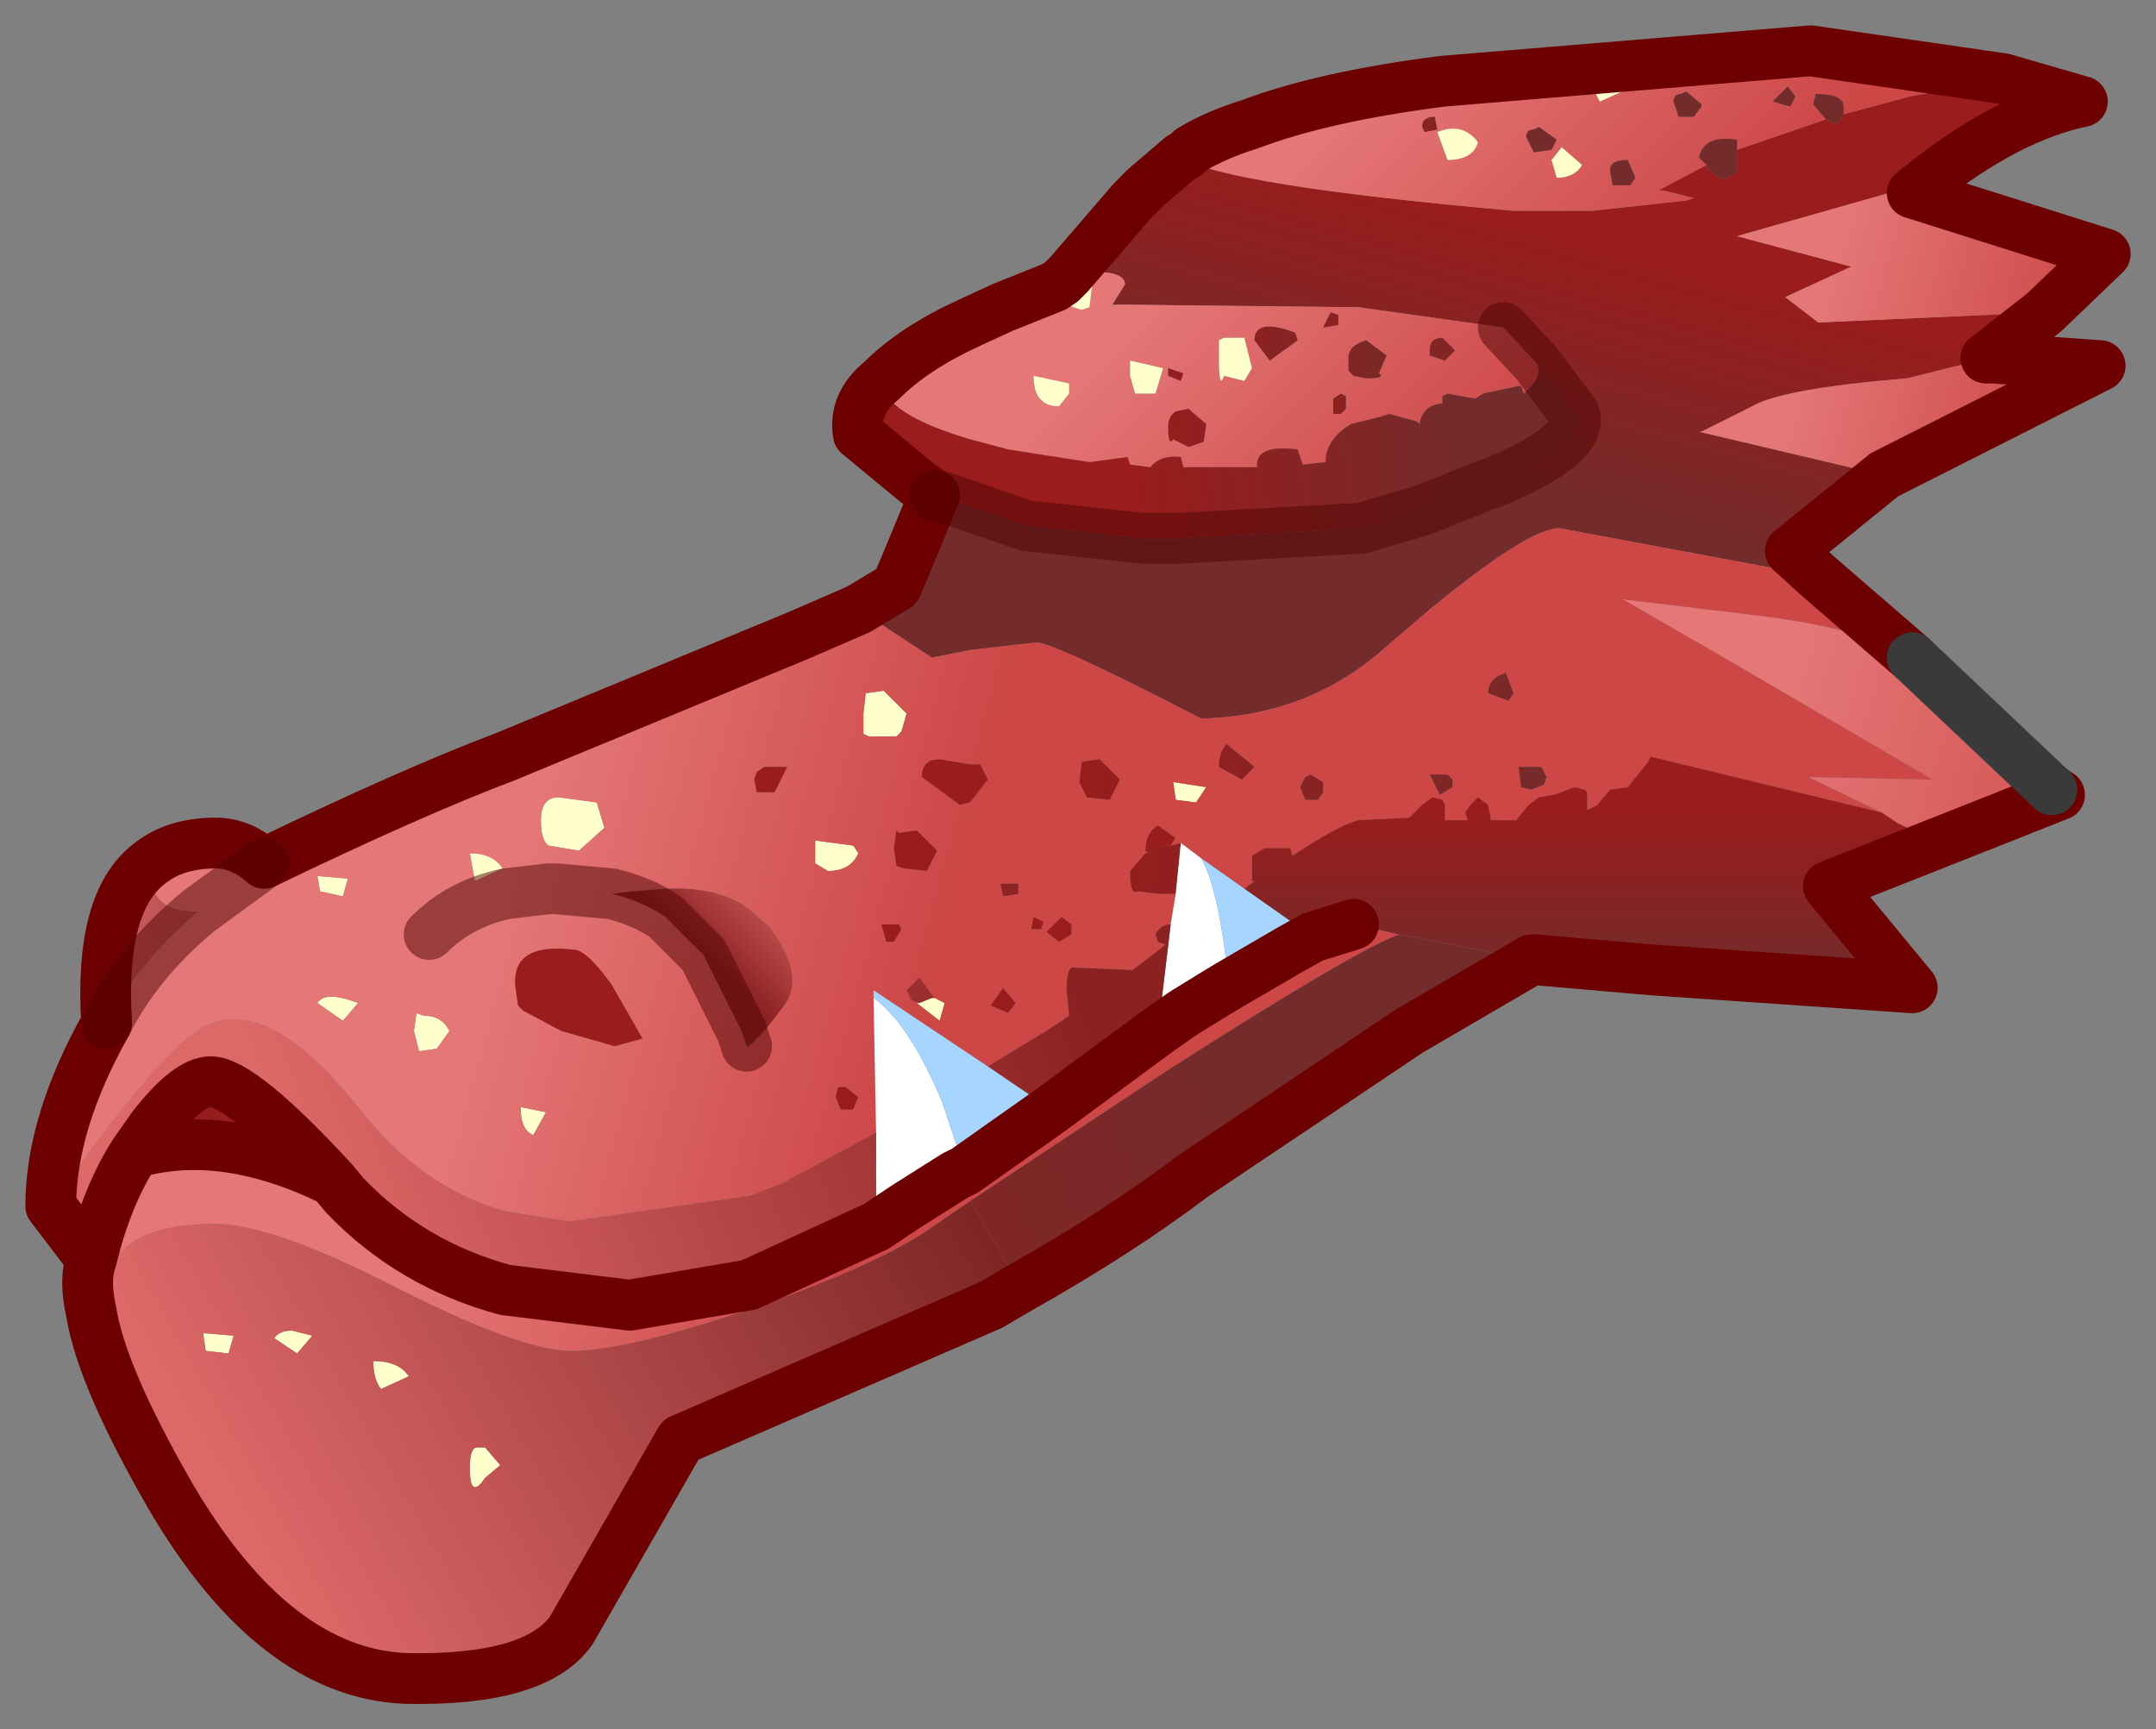 <?xml version="1.0" encoding="UTF-8" standalone="no"?>
<svg xmlns:xlink="http://www.w3.org/1999/xlink" height="34.05px" width="42.45px" xmlns="http://www.w3.org/2000/svg">
  <rect width="100%" height="100%" fill="#808080" stroke="none"/>
  <g transform="matrix(1.0, 0.0, 0.0, 1.0, 1, 1)">
    <path d="M38.45 0.55 L40.0 1.0 Q38.55 1.3 36.9 2.6 L33.55 3.55 33.2 3.65 35.45 4.25 34.15 4.85 34.8 5.35 39.25 5.15 38.1 6.05 38.15 6.05 36.55 6.45 Q34.1 6.65 33.5 7.0 L32.5 7.5 32.45 7.5 36.05 8.35 36.1 8.35 34.25 9.85 34.8 10.35 29.7 9.4 Q29.1 9.4 27.15 11.0 L26.1 11.9 Q24.65 13.1 22.65 13.15 19.75 11.65 19.4 11.65 L18.1 11.8 17.85 11.85 17.35 11.95 15.9 11.0 16.65 10.55 16.8 10.2 17.4 8.75 17.6 8.8 19.2 9.35 21.5 9.6 22.2 9.6 25.8 9.4 27.0 9.05 28.25 8.55 28.4 8.5 Q30.2 7.75 30.0 7.15 L29.25 6.15 28.6 5.45 25.75 5.05 21.25 5.0 20.9 5.0 21.15 4.6 Q21.15 4.35 20.5 4.35 L20.4 4.2 20.25 4.25 20.1 4.4 20.05 4.4 21.3 2.95 21.4 2.85 21.55 2.7 22.25 2.1 Q23.15 2.65 28.8 3.15 L30.35 3.15 32.2 2.95 32.35 2.9 31.75 2.75 31.65 2.75 32.6 2.25 32.65 2.35 32.9 2.55 33.2 2.4 33.2 1.95 34.95 1.35 35.15 1.45 35.25 1.35 35.3 1.25 36.6 0.9 38.45 0.55" fill="url(#gradient0)" fill-rule="evenodd" stroke="none"/>
    <path d="M36.9 2.6 L36.65 2.8 40.45 4.0 39.25 5.15 34.8 5.35 34.15 4.85 35.45 4.25 33.2 3.65 33.55 3.55 36.9 2.6 M38.15 6.05 L38.25 6.05 40.35 6.2 36.1 8.35 36.05 8.35 32.45 7.5 32.5 7.5 33.5 7.0 Q34.1 6.65 36.55 6.45 L38.15 6.05" fill="url(#gradient1)" fill-rule="evenodd" stroke="none"/>
    <path d="M16.35 6.5 Q17.0 5.85 18.1 5.35 L18.75 5.05 19.75 4.65 19.9 4.55 20.05 4.4 20.1 4.4 19.85 4.65 Q19.85 5.0 20.3 5.1 L20.45 5.05 20.5 4.65 20.5 4.35 Q21.15 4.35 21.15 4.6 L20.9 5.0 21.25 5.0 25.75 5.05 28.6 5.45 29.25 6.15 Q29.4 6.4 29.0 6.75 L28.95 6.6 28.9 6.6 28.2 6.75 28.05 6.85 27.5 6.75 27.4 6.8 27.4 6.95 27.35 6.95 Q27.0 7.0 26.95 7.35 L26.9 7.3 26.35 7.15 26.2 7.2 25.6 7.35 Q25.1 7.65 25.1 8.1 L24.65 8.15 24.55 7.85 Q23.75 7.75 23.75 8.15 L23.75 8.2 22.45 8.2 22.3 8.2 22.25 8.0 Q21.85 7.95 21.65 8.2 L21.25 8.15 21.2 8.0 20.45 8.1 18.85 7.85 18.1 7.65 Q16.4 7.15 16.35 6.5 M22.25 2.1 L22.35 2.05 22.45 1.95 Q22.95 1.65 23.6 1.45 25.05 0.9 27.4 0.6 L34.65 0.0 38.45 0.55 36.6 0.9 35.3 1.25 35.3 1.1 Q35.3 0.85 34.75 0.85 L34.7 1.05 34.95 1.35 33.2 1.95 33.2 1.75 Q32.55 1.65 32.45 2.1 L32.6 2.25 31.65 2.75 31.75 2.75 32.35 2.9 32.2 2.95 30.35 3.15 28.8 3.15 Q23.15 2.65 22.25 2.1 M34.25 1.1 L34.35 0.9 34.2 0.7 33.9 1.0 34.25 1.1 M32.35 1.3 L32.5 1.1 32.5 1.05 32.2 0.8 32.1 0.85 Q31.95 0.85 31.95 1.0 L32.05 1.3 32.35 1.3 M30.5 1.0 L31.05 0.75 31.05 0.25 Q30.1 0.3 30.5 1.0 M30.75 2.65 L31.1 2.65 31.2 2.5 31.05 2.15 Q30.7 2.15 30.7 2.35 L30.75 2.65 M29.55 2.15 L29.65 2.5 Q30.0 2.5 30.15 2.25 L29.75 1.9 29.55 2.15 M29.2 2.0 L29.55 1.95 29.65 1.75 29.3 1.5 29.2 1.55 Q29.05 1.55 29.05 1.7 L29.2 2.0 M27.0 1.5 L27.05 1.6 27.3 1.55 27.25 1.3 Q27.0 1.3 27.0 1.5 M27.3 1.6 L27.5 2.15 Q28.0 2.15 28.1 1.8 27.8 1.4 27.3 1.6 M27.4 5.65 Q27.15 5.65 27.15 5.9 L27.15 6.0 27.45 6.1 27.65 5.9 27.4 5.65 M26.3 6.0 L25.9 5.7 Q25.55 5.8 25.55 6.05 L25.55 6.3 25.65 6.4 25.9 6.45 Q26.3 6.45 26.15 6.35 L26.3 6.0 M25.35 5.4 L25.35 5.2 25.2 5.15 25.05 5.45 25.35 5.4 M23.5 5.65 L23.1 5.65 23.0 5.7 23.0 6.05 Q23.0 6.7 23.1 6.4 L23.5 6.5 23.65 6.25 23.5 5.65 M23.7 5.7 L24.0 6.1 24.55 5.7 24.5 5.55 Q23.7 5.25 23.7 5.7 M25.25 6.85 L25.25 7.15 25.4 7.15 25.5 7.05 25.5 6.8 25.4 6.75 25.25 6.85 M22.25 6.5 L22.3 6.35 22.0 6.25 22.0 6.4 22.25 6.5 M21.75 6.75 L21.9 6.25 21.25 6.1 21.25 6.4 21.35 6.75 21.75 6.75 M22.0 7.4 Q22.0 7.8 22.1 7.65 L22.4 7.8 22.7 7.7 22.75 7.35 22.4 7.05 22.15 7.1 Q22.0 7.2 22.0 7.4 M20.05 6.75 L20.05 6.55 19.35 6.4 Q19.35 7.0 19.85 7.0 L20.05 6.75" fill="url(#gradient2)" fill-rule="evenodd" stroke="none"/>
    <path d="M17.4 8.75 L17.05 8.5 15.9 7.55 Q15.8 6.95 16.35 6.5 16.4 7.15 18.1 7.65 L18.85 7.85 20.45 8.1 21.2 8.0 21.25 8.15 21.65 8.2 Q21.85 7.95 22.25 8.0 L22.3 8.2 22.45 8.2 23.75 8.2 23.75 8.15 Q23.75 7.75 24.55 7.85 L24.65 8.15 25.1 8.1 Q25.1 7.65 25.6 7.35 L26.2 7.2 26.35 7.15 26.9 7.3 26.95 7.35 Q27.0 7.0 27.35 6.95 L27.4 6.95 27.4 6.8 27.5 6.75 28.05 6.85 28.2 6.75 28.9 6.6 28.95 6.6 29.0 6.75 Q29.4 6.4 29.25 6.15 L30.0 7.15 Q30.2 7.75 28.4 8.5 L28.25 8.55 27.0 9.05 25.8 9.4 22.2 9.6 21.5 9.6 19.2 9.35 17.6 8.8 17.4 8.75 M35.3 1.25 L35.25 1.35 35.15 1.45 34.95 1.35 34.7 1.05 34.75 0.85 Q35.3 0.85 35.3 1.1 L35.3 1.25 M33.2 1.95 L33.2 2.4 32.9 2.55 32.65 2.35 32.6 2.25 32.45 2.1 Q32.55 1.65 33.2 1.75 L33.2 1.95 M34.25 1.1 L33.9 1.0 34.2 0.7 34.35 0.9 34.25 1.1 M32.35 1.3 L32.05 1.3 31.95 1.0 Q31.95 0.85 32.1 0.85 L32.2 0.8 32.5 1.05 32.5 1.1 32.35 1.3 M30.75 2.65 L30.7 2.35 Q30.7 2.15 31.05 2.15 L31.2 2.5 31.1 2.65 30.75 2.65 M29.2 2.0 L29.05 1.7 Q29.05 1.55 29.2 1.55 L29.3 1.5 29.65 1.75 29.55 1.95 29.2 2.0 M26.3 6.0 L26.15 6.35 Q26.3 6.45 25.9 6.45 L25.65 6.4 25.55 6.3 25.55 6.05 Q25.55 5.8 25.9 5.7 L26.3 6.0 M23.7 5.7 Q23.7 5.25 24.5 5.55 L24.55 5.7 24.0 6.1 23.7 5.7 M22.25 6.5 L22.0 6.4 22.0 6.25 22.3 6.35 22.25 6.5 M22.0 7.4 Q22.0 7.2 22.15 7.1 L22.4 7.05 22.75 7.35 22.7 7.7 22.4 7.8 22.1 7.65 Q22.0 7.8 22.0 7.4 M21.6 15.8 L21.55 15.75 Q21.55 15.4 21.8 15.25 L22.15 15.5 22.05 15.65 Q21.8 15.65 21.6 15.8 M16.35 17.2 L16.7 17.2 16.75 17.3 16.6 17.55 16.45 17.55 16.35 17.2 M19.85 17.55 L19.6 17.35 19.9 17.05 20.1 17.2 20.1 17.4 19.85 17.55 M19.35 17.05 L19.55 17.15 19.5 17.3 19.3 17.3 19.35 17.05 M18.5 18.8 L18.75 18.45 19.0 18.75 18.85 18.95 18.5 18.8 M15.9 20.6 L15.8 20.85 15.55 20.85 15.45 20.6 15.5 20.4 15.65 20.4 15.9 20.6" fill="url(#gradient3)" fill-rule="evenodd" stroke="none"/>
    <path d="M30.5 1.0 Q30.1 0.3 31.05 0.25 L31.05 0.75 30.5 1.0 M29.55 2.15 L29.75 1.9 30.15 2.25 Q30.0 2.5 29.65 2.5 L29.55 2.15 M27.3 1.6 Q27.8 1.4 28.1 1.8 28.0 2.15 27.5 2.15 L27.3 1.6 M20.1 4.4 L20.25 4.25 20.4 4.2 20.5 4.35 20.5 4.65 20.45 5.05 20.3 5.1 Q19.85 5.0 19.85 4.65 L20.1 4.4 M23.5 5.65 L23.65 6.25 23.5 6.5 23.1 6.4 Q23.0 6.7 23.0 6.05 L23.0 5.7 23.1 5.65 23.5 5.65 M21.75 6.75 L21.35 6.75 21.25 6.4 21.25 6.1 21.9 6.25 21.75 6.75 M22.1 14.4 L22.75 14.5 22.55 14.8 22.15 14.75 22.1 14.4 M20.05 6.75 L19.85 7.0 Q19.35 7.0 19.35 6.4 L20.05 6.55 20.05 6.75 M10.0 14.7 L10.75 14.8 10.9 15.3 10.4 15.75 9.8 15.65 Q9.65 15.55 9.65 15.15 9.65 14.7 10.0 14.7 M5.25 16.25 L5.85 16.3 5.75 16.65 5.3 16.55 5.25 16.25 M8.25 15.8 Q8.7 15.8 8.9 16.1 L8.35 16.35 8.25 15.8 M7.6 19.65 L7.25 19.7 7.15 19.3 7.2 18.95 7.35 19.0 Q7.7 19.0 7.85 19.3 L7.6 19.65 M9.25 20.8 L9.75 20.9 9.5 21.35 Q9.25 21.25 9.25 20.8 M6.05 18.75 L5.75 19.1 5.25 18.75 Q5.4 18.5 6.05 18.75 M16.75 13.4 L16.65 13.5 16.1 13.5 16.0 13.45 16.0 13.05 16.05 12.6 16.05 12.65 16.4 12.6 16.85 13.05 16.75 13.4 M15.9 15.8 Q15.75 16.15 15.3 16.15 L15.05 16.0 15.05 15.55 15.8 15.65 15.9 15.8 M17.1 18.75 L17.35 18.65 17.4 18.65 17.6 18.75 17.5 19.1 17.05 18.75 17.1 18.75 M8.4 27.5 L8.55 27.5 8.85 27.85 8.55 28.1 Q8.25 28.55 8.25 27.9 8.25 27.5 8.4 27.5 M6.5 26.35 Q6.35 26.15 6.35 25.8 6.85 25.8 7.05 26.1 L6.5 26.35 M3.05 25.6 L3.0 25.25 3.6 25.3 3.5 25.65 3.05 25.6 M4.75 25.2 L5.15 25.3 4.85 25.65 4.4 25.35 Q4.5 25.2 4.75 25.2" fill="#ffffcc" fill-rule="evenodd" stroke="none"/>
    <path d="M36.65 11.95 L39.4 14.55 39.55 14.65 37.15 15.6 36.35 15.2 36.05 15.0 34.6 14.3 37.05 14.35 33.2 12.1 30.95 10.8 33.45 11.1 Q35.65 11.35 36.65 11.95" fill="url(#gradient4)" fill-rule="evenodd" stroke="none"/>
    <path d="M34.8 10.35 L36.65 11.95 Q35.65 11.35 33.45 11.1 L30.95 10.8 33.2 12.1 37.05 14.35 34.6 14.3 36.05 15.0 31.5 13.9 31.45 14.0 31.05 14.5 30.7 14.55 30.45 14.85 30.25 14.95 30.25 14.85 30.25 14.75 30.25 14.6 30.2 14.55 30.0 14.5 29.6 14.65 29.3 14.7 29.1 14.85 28.85 15.15 28.75 15.15 28.35 15.15 28.35 15.1 28.3 14.85 28.1 14.7 27.95 14.85 27.85 15.0 27.9 15.15 27.45 15.15 27.45 14.9 27.45 14.85 27.4 14.75 27.2 14.7 27.0 14.85 26.75 15.1 25.75 15.15 Q25.35 15.25 24.45 15.85 L24.4 15.7 23.9 15.7 23.65 15.85 23.65 16.35 23.7 16.35 23.5 16.5 22.65 15.9 22.25 15.6 22.05 15.65 22.15 15.5 21.8 15.25 Q21.55 15.4 21.55 15.75 L21.6 15.8 21.55 15.8 21.25 16.15 Q21.25 16.65 21.4 16.55 L21.8 16.6 21.85 16.6 22.15 16.6 22.05 17.2 Q21.85 17.2 21.75 17.4 L21.8 17.55 21.95 17.6 21.3 18.1 20.1 18.05 Q20.0 18.1 20.0 18.5 L20.05 19.0 19.6 19.3 19.35 19.45 Q18.85 19.75 18.45 20.0 L16.2 18.5 16.2 18.65 16.25 21.3 14.4 22.3 13.75 22.55 10.2 23.05 8.95 22.85 Q7.3 22.4 6.05 20.8 4.3 18.6 3.05 19.2 2.2 19.6 0.0 22.75 0.0 21.1 1.1 19.15 1.7 17.95 2.9 16.95 L2.85 16.95 Q1.95 16.95 1.95 16.15 L1.95 16.0 Q2.45 15.6 3.25 15.6 3.75 15.6 4.2 16.0 7.1 14.6 8.95 13.9 L14.75 11.5 15.9 11.0 17.35 11.95 17.85 11.85 18.1 11.8 19.4 11.65 Q19.75 11.65 22.65 13.15 24.65 13.1 26.1 11.9 L27.15 11.0 Q29.1 9.4 29.7 9.4 L34.8 10.35 M0.8 24.85 Q0.65 24.2 0.8 23.8 1.1 22.55 1.65 21.7 3.4 21.2 5.55 22.25 L5.8 22.55 Q7.1 23.9 8.95 24.4 L11.4 24.7 13.75 24.3 16.25 23.15 16.85 22.75 17.8 22.15 18.0 22.05 19.7 20.85 21.8 19.3 22.3 18.95 22.95 18.55 23.2 18.4 24.4 17.7 24.85 17.45 25.65 17.2 26.55 17.4 Q25.7 17.7 21.95 20.1 L18.1 22.65 17.3 23.2 Q16.2 23.95 13.7 24.8 11.3 25.6 10.25 25.6 9.25 25.6 6.8 24.35 4.35 23.1 3.25 23.1 2.0 23.1 1.5 23.55 1.0 23.9 0.8 24.85 M28.9 14.1 L28.95 14.5 29.15 14.55 29.4 14.45 29.45 14.3 29.35 14.1 28.9 14.1 M28.3 12.65 L28.7 12.8 28.8 12.65 28.65 12.25 Q28.3 12.35 28.3 12.65 M20.25 14.4 L20.4 14.7 20.85 14.75 21.05 14.35 20.65 13.95 20.3 14.0 20.25 14.4 M24.8 14.25 L24.7 14.3 24.6 14.5 24.7 14.75 24.95 14.75 25.05 14.6 25.05 14.4 24.8 14.25 M23.45 14.35 L23.7 14.1 23.15 13.65 Q23.0 13.8 23.0 14.1 L23.45 14.35 M27.6 14.35 L27.5 14.25 27.15 14.25 27.35 14.65 27.6 14.5 27.6 14.35 M22.1 14.4 L22.15 14.75 22.55 14.8 22.75 14.5 22.1 14.4 M8.25 15.8 L8.35 16.35 8.9 16.1 Q8.7 15.8 8.25 15.8 M5.25 16.25 L5.3 16.55 5.75 16.65 5.85 16.3 5.25 16.25 M10.0 14.7 Q9.65 14.7 9.65 15.15 9.65 15.55 9.8 15.65 L10.4 15.75 10.9 15.3 10.75 14.8 10.0 14.7 M7.45 17.4 Q8.05 16.8 8.95 16.6 L9.8 16.5 9.85 16.5 9.95 16.5 11.05 16.6 9.95 16.5 9.85 16.5 9.8 16.5 8.95 16.6 Q8.05 16.8 7.45 17.4 M4.2 16.0 L2.9 16.95 4.2 16.0 M9.25 20.8 Q9.25 21.25 9.5 21.35 L9.75 20.9 9.25 20.8 M7.6 19.65 L7.85 19.3 Q7.7 19.0 7.35 19.0 L7.2 18.95 7.15 19.3 7.25 19.7 7.6 19.65 M9.2 18.8 L9.3 18.9 10.05 19.3 11.1 19.6 11.65 19.45 11.05 18.4 Q10.55 17.7 10.3 17.7 9.05 17.55 9.15 18.45 L9.2 18.8 M6.05 18.75 Q5.4 18.5 5.25 18.75 L5.75 19.1 6.05 18.75 M18.45 14.35 L18.3 14.05 18.1 14.05 17.5 13.95 Q17.15 13.95 17.15 14.3 L17.9 14.85 18.1 14.8 18.45 14.35 M16.75 13.4 L16.85 13.05 16.4 12.6 16.05 12.65 16.05 12.6 16.0 13.05 16.0 13.45 16.1 13.5 16.65 13.5 16.75 13.4 M17.05 15.35 L16.7 15.4 16.65 15.35 16.6 15.7 16.65 16.05 16.8 16.1 17.25 16.15 17.45 15.75 17.05 15.35 M15.9 15.8 L15.8 15.65 15.05 15.55 15.05 16.0 15.3 16.15 Q15.75 16.15 15.9 15.8 M16.35 17.2 L16.45 17.55 16.6 17.55 16.75 17.3 16.7 17.2 16.35 17.2 M17.4 18.65 L17.1 18.25 16.85 18.5 16.95 18.7 17.1 18.75 17.05 18.75 17.5 19.1 17.6 18.75 17.4 18.65 M19.05 16.6 L19.05 16.4 18.7 16.4 18.75 16.65 19.05 16.6 M19.35 17.05 L19.3 17.3 19.5 17.3 19.55 17.15 19.35 17.05 M19.85 17.55 L20.1 17.4 20.1 17.2 19.9 17.05 19.6 17.35 19.85 17.55 M14.25 14.6 L14.5 14.1 14.05 14.1 13.9 14.2 13.85 14.35 13.9 14.6 14.25 14.6 M11.05 16.6 Q11.65 16.75 12.1 17.05 L12.85 17.8 13.6 19.3 13.7 19.6 13.75 19.6 14.05 19.3 14.4 18.85 Q14.9 18.25 14.15 17.25 L13.75 16.9 Q13.15 16.45 12.1 16.5 L11.45 16.55 11.05 16.6 M15.9 20.6 L15.65 20.4 15.5 20.4 15.45 20.6 15.55 20.85 15.8 20.85 15.9 20.6 M18.5 18.8 L18.85 18.95 19.0 18.75 18.75 18.45 18.5 18.8" fill="url(#gradient5)" fill-rule="evenodd" stroke="none"/>
    <path d="M27.0 1.5 Q27.0 1.3 27.25 1.3 L27.3 1.55 27.05 1.6 27.0 1.5 M27.4 5.65 L27.65 5.9 27.45 6.1 27.15 6.0 27.15 5.9 Q27.15 5.65 27.4 5.65 M25.35 5.4 L25.05 5.45 25.2 5.15 25.35 5.2 25.35 5.4 M25.25 6.85 L25.4 6.75 25.5 6.8 25.5 7.05 25.4 7.15 25.25 7.15 25.25 6.85 M28.3 12.65 Q28.3 12.35 28.65 12.25 L28.8 12.65 28.7 12.8 28.3 12.65 M28.9 14.1 L29.35 14.1 29.45 14.3 29.4 14.45 29.15 14.55 28.95 14.5 28.9 14.1 M27.6 14.35 L27.6 14.5 27.35 14.65 27.15 14.25 27.5 14.25 27.6 14.35 M23.45 14.35 L23.0 14.1 Q23.0 13.8 23.15 13.65 L23.7 14.1 23.45 14.35 M24.8 14.25 L25.05 14.4 25.05 14.6 24.95 14.75 24.7 14.75 24.6 14.5 24.7 14.3 24.8 14.25 M20.25 14.4 L20.3 14.0 20.65 13.95 21.05 14.35 20.85 14.75 20.4 14.7 20.25 14.4 M22.25 15.6 L22.15 16.6 21.85 16.6 21.8 16.6 21.4 16.55 Q21.25 16.65 21.25 16.15 L21.55 15.8 21.6 15.8 Q21.8 15.65 22.05 15.65 L22.25 15.6 M9.2 18.8 L9.15 18.45 Q9.05 17.55 10.3 17.7 10.55 17.7 11.05 18.4 L11.65 19.45 11.1 19.6 10.05 19.3 9.3 18.9 9.2 18.8 M18.45 14.35 L18.1 14.8 17.9 14.85 17.15 14.3 Q17.15 13.95 17.5 13.95 L18.1 14.05 18.3 14.05 18.45 14.35 M17.05 15.35 L17.45 15.75 17.25 16.15 16.8 16.1 16.65 16.05 16.6 15.7 16.65 15.35 16.7 15.4 17.05 15.35 M14.25 14.6 L13.9 14.6 13.85 14.35 13.9 14.2 14.05 14.1 14.5 14.1 14.25 14.6" fill="url(#gradient6)" fill-rule="evenodd" stroke="none"/>
    <path d="M37.15 15.6 L35.0 16.45 36.65 18.45 31.55 18.1 29.25 17.9 29.15 17.9 26.55 17.4 25.65 17.2 24.85 17.45 23.5 16.5 23.7 16.35 23.65 16.35 23.65 15.85 23.9 15.7 24.4 15.7 24.45 15.85 Q25.35 15.25 25.75 15.15 L26.75 15.1 27.0 14.85 27.2 14.7 27.4 14.75 27.45 14.85 27.45 14.9 27.45 15.15 27.9 15.15 27.85 15.0 27.95 14.85 28.1 14.7 28.3 14.85 28.35 15.1 28.35 15.15 28.75 15.15 28.85 15.15 29.1 14.85 29.3 14.7 29.6 14.65 30.0 14.5 30.2 14.55 30.25 14.6 30.25 14.75 30.25 14.85 30.25 14.95 30.45 14.85 30.7 14.55 31.05 14.5 31.45 14.0 31.5 13.9 36.05 15.0 36.35 15.2 37.15 15.6" fill="url(#gradient7)" fill-rule="evenodd" stroke="none"/>
    <path d="M29.15 17.9 L26.75 19.3 22.5 22.15 Q21.05 23.25 19.1 24.35 L18.1 22.65 21.95 20.1 Q25.7 17.7 26.55 17.4 L29.15 17.9 M1.65 21.7 L2.0 21.2 Q2.7 20.3 3.15 20.3 3.75 20.3 5.55 22.25 3.4 21.2 1.65 21.7" fill="url(#gradient8)" fill-rule="evenodd" stroke="none"/>
    <path d="M22.25 15.6 L22.65 15.9 Q23.0 16.5 23.2 18.4 L22.95 18.55 22.3 18.95 21.8 19.3 22.05 17.2 22.15 16.6 22.25 15.6 M16.25 23.15 L16.25 21.3 16.2 18.65 Q16.9 19.15 17.55 20.7 L18.0 22.05 17.8 22.15 16.85 22.75 16.25 23.15" fill="#ffffff" fill-rule="evenodd" stroke="none"/>
    <path d="M0.8 23.8 L0.0 22.75 Q2.2 19.6 3.05 19.2 4.3 18.6 6.05 20.8 7.3 22.4 8.95 22.85 L10.2 23.05 13.75 22.55 14.4 22.3 16.25 21.3 16.25 23.15 13.75 24.3 11.4 24.7 8.95 24.4 Q7.1 23.9 5.8 22.55 L5.55 22.25 Q3.75 20.3 3.15 20.3 2.7 20.3 2.0 21.2 L1.65 21.7 Q1.1 22.55 0.8 23.8 M22.05 17.2 L21.8 19.3 19.7 20.85 18.45 20.0 Q18.85 19.75 19.35 19.45 L19.6 19.3 20.05 19.0 20.0 18.5 Q20.0 18.1 20.1 18.05 L21.3 18.1 21.95 17.6 21.8 17.55 21.75 17.4 Q21.85 17.2 22.05 17.2 M17.1 18.75 L16.95 18.7 16.85 18.5 17.1 18.25 17.4 18.65 17.35 18.65 17.1 18.75 M19.05 16.6 L18.75 16.65 18.7 16.4 19.05 16.4 19.05 16.6" fill="url(#gradient9)" fill-rule="evenodd" stroke="none"/>
    <path d="M23.5 16.5 L24.85 17.45 24.4 17.7 23.2 18.4 Q23.0 16.5 22.65 15.9 L23.5 16.5 M18.45 20.0 L19.7 20.85 18.0 22.05 17.55 20.7 Q16.9 19.15 16.2 18.65 L16.2 18.5 18.45 20.0" fill="#a6d5ff" fill-rule="evenodd" stroke="none"/>
    <path d="M19.1 24.35 L18.5 24.7 12.4 27.35 10.25 31.1 Q9.55 32.1 7.0 32.05 4.4 31.95 2.35 28.45 1.0 26.1 0.8 24.85 1.0 23.9 1.5 23.55 2.0 23.1 3.25 23.1 4.35 23.1 6.8 24.35 9.25 25.6 10.25 25.6 11.3 25.6 13.7 24.8 16.2 23.95 17.3 23.2 L18.1 22.65 19.1 24.35 M1.1 19.15 Q0.95 16.75 1.95 16.0 L1.95 16.15 Q1.95 16.95 2.85 16.95 L2.9 16.95 Q1.7 17.95 1.1 19.15 M4.75 25.2 Q4.5 25.2 4.4 25.35 L4.85 25.65 5.15 25.3 4.75 25.2 M3.05 25.6 L3.5 25.65 3.6 25.3 3.0 25.25 3.05 25.6 M6.5 26.35 L7.05 26.1 Q6.85 25.8 6.35 25.8 6.35 26.15 6.5 26.35 M8.4 27.5 Q8.25 27.5 8.25 27.9 8.25 28.55 8.55 28.1 L8.85 27.85 8.55 27.5 8.4 27.5" fill="url(#gradient10)" fill-rule="evenodd" stroke="none"/>
    <path d="M13.7 19.6 L13.6 19.3 12.85 17.8 12.1 17.05 Q11.65 16.75 11.05 16.6 L11.45 16.55 12.1 16.5 Q13.15 16.45 13.75 16.9 L14.15 17.25 Q14.9 18.25 14.4 18.85 L14.05 19.3 13.75 19.6 13.7 19.6" fill="url(#gradient11)" fill-rule="evenodd" stroke="none"/>
    <path d="M38.45 0.55 L40.0 1.0 Q38.55 1.3 36.9 2.6 L36.65 2.8 40.45 4.0 39.25 5.15 38.1 6.05 38.15 6.05 38.25 6.05 40.35 6.2 36.1 8.35 34.25 9.85 34.8 10.35 36.65 11.95 M39.4 14.55 L39.55 14.65 37.15 15.6 35.0 16.45 36.65 18.45 31.55 18.1 29.25 17.9 29.15 17.9 26.75 19.3 22.5 22.15 Q21.05 23.25 19.1 24.35 L18.5 24.7 12.4 27.35 10.25 31.1 Q9.55 32.1 7.0 32.05 4.4 31.95 2.35 28.45 1.0 26.1 0.8 24.85 0.65 24.2 0.8 23.8 L0.0 22.75 Q0.0 21.1 1.1 19.15 0.95 16.75 1.95 16.0 2.45 15.6 3.25 15.6 3.75 15.6 4.2 16.0 7.1 14.6 8.95 13.9 L14.75 11.5 15.9 11.0 16.65 10.55 16.8 10.2 17.4 8.75 17.05 8.5 15.9 7.55 Q15.8 6.95 16.35 6.5 17.0 5.85 18.1 5.35 L18.75 5.05 19.75 4.65 19.9 4.55 20.05 4.4 21.3 2.95 21.4 2.85 21.55 2.7 22.25 2.1 22.35 2.05 22.45 1.95 Q22.95 1.65 23.6 1.45 25.05 0.9 27.4 0.6 L34.65 0.0 38.45 0.55 M24.85 17.45 L25.65 17.2 M21.8 19.3 L22.3 18.95 22.95 18.55 23.2 18.4 24.4 17.7 24.85 17.45 M19.7 20.85 L21.8 19.3 M0.8 23.8 Q1.1 22.55 1.65 21.7 L2.0 21.2 Q2.7 20.3 3.15 20.3 3.75 20.3 5.55 22.25 L5.8 22.55 Q7.1 23.9 8.95 24.4 L11.4 24.7 13.75 24.3 16.25 23.15 16.85 22.75 17.8 22.15 18.0 22.05 19.7 20.85 M5.55 22.25 Q3.4 21.2 1.65 21.7" fill="none" stroke="#6d0000" stroke-linecap="round" stroke-linejoin="round" stroke-width="1"/>
    <path d="M28.6 5.45 L29.25 6.15 30.0 7.15 Q30.2 7.75 28.4 8.5 L28.25 8.55 27.0 9.05 25.8 9.4 22.2 9.6 21.5 9.6 19.2 9.35 17.6 8.8 17.4 8.75 M11.05 16.6 L9.95 16.5 9.85 16.5 9.8 16.5 8.95 16.6 Q8.05 16.8 7.45 17.4 M2.9 16.95 L4.2 16.0 M1.1 19.15 Q1.7 17.95 2.9 16.95 M13.7 19.6 L13.6 19.3 12.85 17.8 12.1 17.05 Q11.65 16.75 11.05 16.6" fill="none" stroke="#4f0202" stroke-linecap="round" stroke-linejoin="round" stroke-opacity="0.498" stroke-width="1"/>
    <path d="M36.65 11.95 L39.4 14.55" fill="none" stroke="#3a3a3a" stroke-linecap="round" stroke-linejoin="round" stroke-width="1"/>
  </g>
  <defs>
    <linearGradient gradientTransform="matrix(9.0E-4, -0.003, 0.011, 0.003, 29.25, 6.15)" gradientUnits="userSpaceOnUse" id="gradient0" spreadMethod="pad" x1="-819.2" x2="819.2">
      <stop offset="0.0" stop-color="#742b2b"></stop>
      <stop offset="1.0" stop-color="#9a1c1c"></stop>
    </linearGradient>
    <linearGradient gradientTransform="matrix(0.003, 8.0E-4, -2.0E-4, 7.0E-4, 37.95, 3.45)" gradientUnits="userSpaceOnUse" id="gradient1" spreadMethod="pad" x1="-819.2" x2="819.2">
      <stop offset="0.0" stop-color="#e57777"></stop>
      <stop offset="1.0" stop-color="#cd4747"></stop>
    </linearGradient>
    <linearGradient gradientTransform="matrix(0.003, 0.003, -0.009, 0.009, 27.7, 3.9)" gradientUnits="userSpaceOnUse" id="gradient2" spreadMethod="pad" x1="-819.2" x2="819.2">
      <stop offset="0.0" stop-color="#e57777"></stop>
      <stop offset="1.0" stop-color="#cd4747"></stop>
    </linearGradient>
    <linearGradient gradientTransform="matrix(-0.004, 6.0E-4, -4.0E-4, -0.003, 24.5, 7.4)" gradientUnits="userSpaceOnUse" id="gradient3" spreadMethod="pad" x1="-819.2" x2="819.2">
      <stop offset="0.0" stop-color="#742b2b"></stop>
      <stop offset="1.0" stop-color="#9a1c1c"></stop>
    </linearGradient>
    <linearGradient gradientTransform="matrix(0.005, 0.001, -3.0E-4, 0.001, 38.2, 13.65)" gradientUnits="userSpaceOnUse" id="gradient4" spreadMethod="pad" x1="-819.2" x2="819.2">
      <stop offset="0.0" stop-color="#e57777"></stop>
      <stop offset="1.0" stop-color="#cd4747"></stop>
    </linearGradient>
    <linearGradient gradientTransform="matrix(0.005, 0.001, -0.003, 0.011, 13.55, 16.0)" gradientUnits="userSpaceOnUse" id="gradient5" spreadMethod="pad" x1="-819.2" x2="819.2">
      <stop offset="0.0" stop-color="#e57777"></stop>
      <stop offset="1.0" stop-color="#cd4747"></stop>
    </linearGradient>
    <linearGradient gradientTransform="matrix(-0.006, -0.001, 0.003, -0.018, 25.3, 13.25)" gradientUnits="userSpaceOnUse" id="gradient6" spreadMethod="pad" x1="-819.2" x2="819.2">
      <stop offset="0.0" stop-color="#742b2b"></stop>
      <stop offset="1.0" stop-color="#9a1c1c"></stop>
    </linearGradient>
    <linearGradient gradientTransform="matrix(0.0, -0.002, 0.008, 0.0, 30.3, 16.6)" gradientUnits="userSpaceOnUse" id="gradient7" spreadMethod="pad" x1="-819.2" x2="819.2">
      <stop offset="0.0" stop-color="#742b2b"></stop>
      <stop offset="1.0" stop-color="#9a1c1c"></stop>
    </linearGradient>
    <linearGradient gradientTransform="matrix(-0.012, 0.006, -0.003, -0.007, 13.65, 22.7)" gradientUnits="userSpaceOnUse" id="gradient8" spreadMethod="pad" x1="-819.2" x2="819.2">
      <stop offset="0.0" stop-color="#742b2b"></stop>
      <stop offset="1.0" stop-color="#9a1c1c"></stop>
    </linearGradient>
    <linearGradient gradientTransform="matrix(-0.009, 0.003, -0.002, -0.005, 12.55, 20.35)" gradientUnits="userSpaceOnUse" id="gradient9" spreadMethod="pad" x1="-819.2" x2="819.2">
      <stop offset="0.0" stop-color="#8b2121"></stop>
      <stop offset="1.0" stop-color="#dd6868"></stop>
    </linearGradient>
    <linearGradient gradientTransform="matrix(-0.008, 0.005, -0.004, -0.007, 9.9, 23.95)" gradientUnits="userSpaceOnUse" id="gradient10" spreadMethod="pad" x1="-819.2" x2="819.2">
      <stop offset="0.0" stop-color="#7e2626"></stop>
      <stop offset="1.0" stop-color="#dd6868"></stop>
    </linearGradient>
    <linearGradient gradientTransform="matrix(0.001, -0.001, 0.002, 0.002, 13.55, 16.85)" gradientUnits="userSpaceOnUse" id="gradient11" spreadMethod="pad" x1="-819.2" x2="819.2">
      <stop offset="0.0" stop-color="#8b2121"></stop>
      <stop offset="1.0" stop-color="#dd6868"></stop>
    </linearGradient>
  </defs>
</svg>
